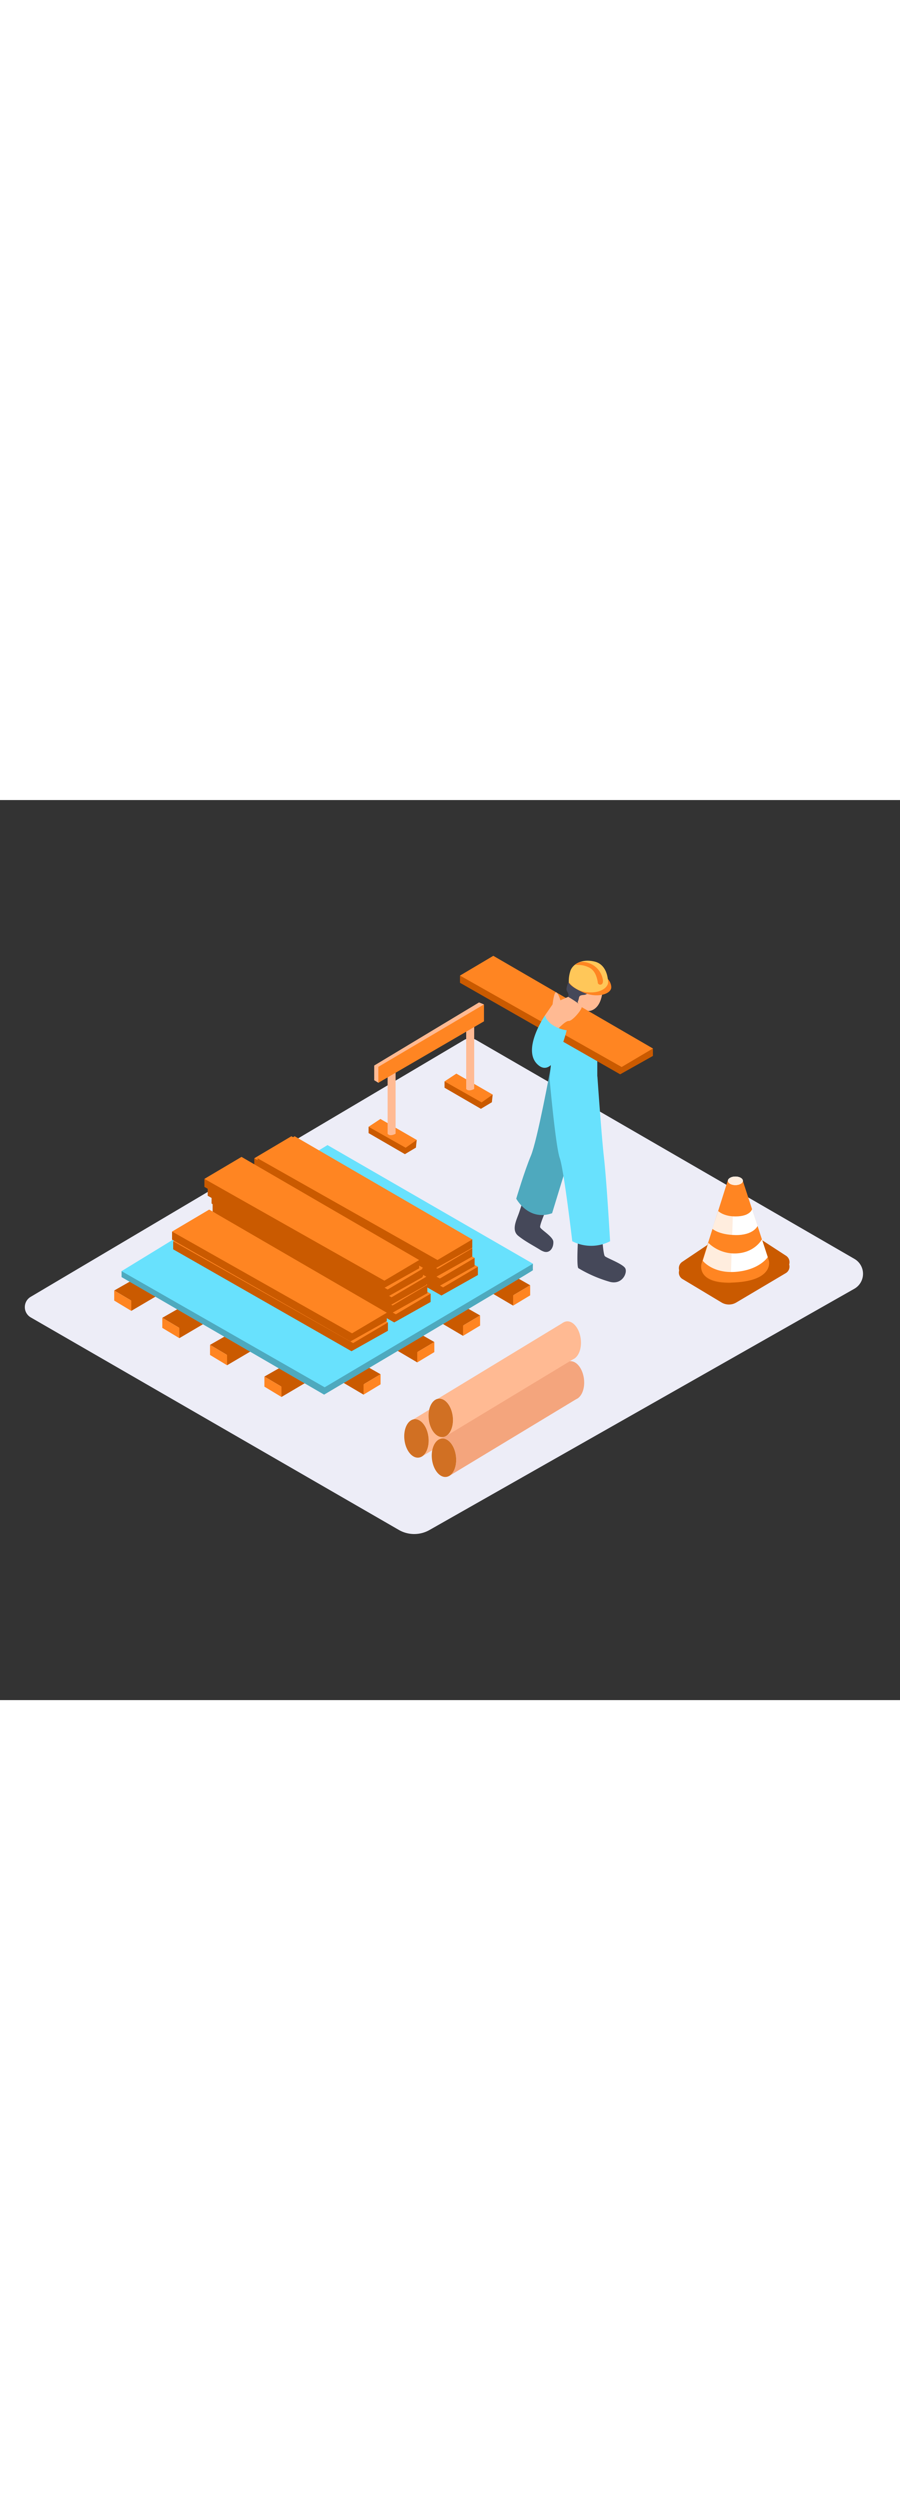 <svg id="_0030_construction_site" data-name="0030_construction_site" xmlns="http://www.w3.org/2000/svg" viewBox="0 0 500 500" data-imageid="construction-site-14" imageName="Construction Site" class="illustrations_image" style="width: 180px;"><rect x="0" y="0" width="500" height="500" fill="#333333" stroke="none"/><defs><style>.cls-1_construction-site-14{fill:#ededf7;}.cls-2_construction-site-14,.cls-9_construction-site-14{fill:#ca5a00;}.cls-10_construction-site-14,.cls-3_construction-site-14{fill:#ff8522;}.cls-4_construction-site-14{fill:#68e1fd;}.cls-10_construction-site-14,.cls-5_construction-site-14{isolation:isolate;}.cls-5_construction-site-14{opacity:0.25;}.cls-6_construction-site-14{fill:#ffba93;}.cls-7_construction-site-14{fill:#f4a57d;}.cls-8_construction-site-14{fill:#fff;}.cls-9_construction-site-14{opacity:0.86;}.cls-10_construction-site-14{opacity:0.15;}.cls-11_construction-site-14{fill:#454859;}.cls-12_construction-site-14{fill:#ffc759;}</style></defs><path id="Base_construction-site-14" class="cls-1_construction-site-14" d="M17.06,287.39l204.57,118.1a17.16,17.16,0,0,0,17,0l236-134a9.57,9.57,0,0,0,.06-16.59L264.56,133.29a6.64,6.64,0,0,0-6.7,0L17,276A6.63,6.63,0,0,0,14.68,285,6.7,6.7,0,0,0,17.06,287.39Z"/><g id="Wooden_Planks_construction-site-14" data-name="Wooden Planks"><polyline class="cls-2_construction-site-14" points="126.15 313.99 141.07 305.19 136.98 300.8 125.47 308.31"/><polyline class="cls-2_construction-site-14" points="116.68 302.65 134.04 292.74 140.32 299.92 126.15 308.26"/><polygon class="cls-3_construction-site-14" points="126.15 308.26 116.68 302.65 116.68 308.26 126.15 313.99 126.15 308.26"/><polyline class="cls-2_construction-site-14" points="99.64 298.93 114.55 290.15 110.47 285.76 98.97 293.27"/><polyline class="cls-2_construction-site-14" points="90.17 287.62 107.53 277.7 113.81 284.88 99.64 293.23"/><polygon class="cls-3_construction-site-14" points="99.64 293.23 90.17 287.62 90.17 293.23 99.64 298.93 99.64 293.23"/><polyline class="cls-2_construction-site-14" points="72.93 283.78 87.85 275 83.76 270.6 72.26 278.11"/><polyline class="cls-2_construction-site-14" points="63.45 272.45 80.83 262.55 87.11 269.72 72.93 278.06"/><polygon class="cls-3_construction-site-14" points="72.93 278.06 63.45 272.45 63.45 278.06 72.93 283.78 72.93 278.06"/><polyline class="cls-2_construction-site-14" points="156.37 331.6 171.28 322.8 167.19 318.41 155.7 325.92"/><polyline class="cls-2_construction-site-14" points="146.89 320.26 164.26 310.37 170.54 317.53 156.37 325.87"/><polygon class="cls-3_construction-site-14" points="156.37 325.87 146.89 320.26 146.89 325.87 156.37 331.6 156.37 325.87"/><polyline class="cls-2_construction-site-14" points="231.81 312.4 216.9 303.61 220.99 299.22 232.48 306.73"/><polyline class="cls-2_construction-site-14" points="241.29 301.07 223.91 291.16 217.64 298.34 231.81 306.68"/><polygon class="cls-3_construction-site-14" points="231.81 306.68 241.29 301.07 241.29 306.68 231.81 312.4 231.81 306.68"/><polyline class="cls-2_construction-site-14" points="257.24 297.65 242.33 288.86 246.42 284.48 257.91 291.99"/><polyline class="cls-2_construction-site-14" points="266.72 286.32 249.35 276.42 243.07 283.6 257.24 291.94"/><polygon class="cls-3_construction-site-14" points="257.24 291.94 266.72 286.32 266.72 291.94 257.24 297.65 257.24 291.94"/><polyline class="cls-2_construction-site-14" points="285.07 280.86 270.14 272.07 274.23 267.68 285.74 275.19"/><polyline class="cls-2_construction-site-14" points="294.54 269.54 277.18 259.63 270.9 266.81 285.07 275.15"/><polygon class="cls-3_construction-site-14" points="285.07 275.15 294.54 269.54 294.54 275.15 285.07 280.86 285.07 275.15"/><polyline class="cls-2_construction-site-14" points="201.97 330.31 187.05 321.52 191.14 317.12 202.63 324.64"/><polyline class="cls-2_construction-site-14" points="211.43 318.98 194.07 309.07 187.79 316.25 201.97 324.59"/><polygon class="cls-3_construction-site-14" points="201.97 324.59 211.43 318.98 211.43 324.59 201.97 330.31 201.97 324.59"/><path class="cls-4_construction-site-14 targetColor" d="M67.54,261.7V265L180.06,330.3s116.1-68.76,116-69.12,0-3.62,0-3.62" style="fill: rgb(104, 225, 253);"/><path class="cls-5_construction-site-14" d="M67.54,261.7V265L180.06,330.3s116.1-68.76,116-69.12,0-3.62,0-3.62"/><polygon class="cls-4_construction-site-14 targetColor" points="180.37 326.22 296.08 257.57 181.94 191.67 67.54 261.7 180.37 326.22" style="fill: rgb(104, 225, 253);"/><polyline class="cls-2_construction-site-14" points="146.17 214.16 146.17 218.62 245.24 275.25 265.49 263.86 265.49 259.27"/><polygon class="cls-3_construction-site-14" points="265.49 259.27 246.16 270.71 146.17 214.16 166.79 201.95 265.49 259.27"/><polyline class="cls-2_construction-site-14" points="144.36 209.26 144.36 213.72 243.41 270.34 263.67 258.96 263.67 254.36"/><polygon class="cls-3_construction-site-14" points="263.67 254.36 244.34 265.8 144.36 209.26 164.97 197.05 263.67 254.36"/><polyline class="cls-2_construction-site-14" points="119.94 229.13 119.94 233.59 219 290.2 239.24 278.83 239.24 274.22"/><polygon class="cls-3_construction-site-14" points="239.24 274.22 219.91 285.68 119.94 229.13 140.55 216.91 239.24 274.22"/><polyline class="cls-2_construction-site-14" points="118.12 224.22 118.12 228.68 217.18 285.29 237.42 273.92 237.42 269.31"/><polygon class="cls-3_construction-site-14" points="237.42 269.31 218.09 280.77 118.12 224.22 138.73 212.01 237.42 269.31"/><polyline class="cls-2_construction-site-14" points="96.21 245.12 96.21 249.58 195.27 306.19 215.51 294.82 215.51 290.21"/><polygon class="cls-3_construction-site-14" points="215.51 290.21 196.18 301.67 96.21 245.12 116.82 232.9 215.51 290.21"/><polyline class="cls-2_construction-site-14" points="95.59 239.71 95.59 244.17 194.65 300.77 214.89 289.41 214.89 284.8"/><polygon class="cls-3_construction-site-14" points="214.89 284.8 195.58 296.25 95.59 239.71 116.21 227.5 214.89 284.8"/><polyline class="cls-2_construction-site-14" points="143.08 203.89 143.08 208.35 242.14 264.96 262.38 253.59 262.38 248.99"/><polygon class="cls-3_construction-site-14" points="262.38 248.99 243.06 260.43 143.08 203.89 163.7 191.67 262.38 248.99"/><polyline class="cls-2_construction-site-14" points="141.27 198.99 141.27 203.45 240.32 260.06 260.57 248.69 260.57 244.08"/><polygon class="cls-3_construction-site-14" points="260.57 244.08 241.24 255.52 141.27 198.99 161.88 186.76 260.57 244.08"/><polyline class="cls-2_construction-site-14" points="117.54 219.69 117.54 224.15 216.6 280.77 236.84 269.39 236.84 264.79"/><polygon class="cls-3_construction-site-14" points="236.84 264.79 217.51 276.23 117.54 219.69 138.15 207.48 236.84 264.79"/><polyline class="cls-2_construction-site-14" points="115.72 214.78 115.72 219.24 214.78 275.86 235.02 264.48 235.02 259.88"/><polygon class="cls-3_construction-site-14" points="235.02 259.88 215.7 271.33 115.72 214.78 136.34 202.57 235.02 259.88"/><polyline class="cls-2_construction-site-14" points="143.08 198.99 143.08 203.45 242.14 260.06 262.38 248.69 262.38 244.08"/><polygon class="cls-3_construction-site-14" points="262.38 244.08 243.06 255.52 143.08 198.99 163.7 186.76 262.38 244.08"/><polyline class="cls-2_construction-site-14" points="115.38 215.35 115.38 219.81 214.44 276.42 234.69 265.05 234.69 260.44"/><polygon class="cls-3_construction-site-14" points="234.69 260.44 215.36 271.9 115.38 215.35 136 203.14 234.69 260.44"/><polyline class="cls-2_construction-site-14" points="113.56 210.44 113.56 214.9 212.62 271.51 232.86 260.14 232.86 255.53"/><polygon class="cls-3_construction-site-14" points="232.86 255.53 213.55 266.99 113.56 210.44 134.17 198.23 232.86 255.53"/></g><g id="Pipes_construction-site-14"><ellipse class="cls-6_construction-site-14" cx="302.46" cy="311.68" rx="6.72" ry="10.74" transform="translate(-34.25 37.36) rotate(-6.69)"/><ellipse class="cls-7_construction-site-14" cx="317.76" cy="322.42" rx="6.72" ry="10.74" transform="translate(-35.4 39.21) rotate(-6.69)"/><polyline class="cls-6_construction-site-14" points="229.57 344.08 299.08 301.88 306.04 321.35 234.17 364.79"/><ellipse class="cls-8_construction-site-14" cx="231.36" cy="354.63" rx="6.72" ry="10.74" transform="translate(-39.74 29.37) rotate(-6.69)"/><polyline class="cls-7_construction-site-14" points="244.87 354.8 314.38 312.61 321.34 332.08 249.46 375.53"/><ellipse class="cls-8_construction-site-14" cx="246.64" cy="365.36" rx="6.72" ry="10.74" transform="translate(-40.88 31.22) rotate(-6.69)"/><polyline class="cls-6_construction-site-14" points="243.09 332.67 312.6 290.47 319.56 309.94 247.68 353.39"/><ellipse class="cls-8_construction-site-14" cx="244.86" cy="343.22" rx="6.72" ry="10.74" transform="translate(-38.32 30.86) rotate(-6.69)"/><ellipse class="cls-6_construction-site-14" cx="315.98" cy="300.27" rx="6.72" ry="10.74" transform="translate(-32.83 38.86) rotate(-6.69)"/><ellipse class="cls-9_construction-site-14" cx="231.36" cy="354.63" rx="6.72" ry="10.74" transform="translate(-39.74 29.37) rotate(-6.69)"/><ellipse class="cls-9_construction-site-14" cx="246.64" cy="365.36" rx="6.72" ry="10.74" transform="translate(-40.88 31.22) rotate(-6.69)"/><ellipse class="cls-9_construction-site-14" cx="244.86" cy="343.22" rx="6.72" ry="10.74" transform="translate(-38.32 30.86) rotate(-6.69)"/></g><g id="Cone_construction-site-14"><path class="cls-2_construction-site-14" d="M409,279.15l27.56-16.35A4.21,4.21,0,0,0,438,257a4.27,4.27,0,0,0-1.34-1.4L413.9,240.8a7.09,7.09,0,0,0-7.8,0L379,259a4.22,4.22,0,0,0-1.14,5.85,4.15,4.15,0,0,0,1.32,1.25l21.54,12.93A8,8,0,0,0,409,279.15Z"/><path class="cls-2_construction-site-14" d="M409,276.68l27.56-16.35a4.21,4.21,0,0,0,1.48-5.77,4.27,4.27,0,0,0-1.34-1.4L413.9,238.33a7.08,7.08,0,0,0-7.8,0L379,256.55a4.22,4.22,0,0,0-1.14,5.85,4.15,4.15,0,0,0,1.32,1.25l21.54,12.93A8,8,0,0,0,409,276.68Z"/><path class="cls-3_construction-site-14" d="M404.38,211.17l-14.63,46.28s-3.57,11.74,18.38,10.55,19.05-12.08,19.05-12.08l-14.63-44.75"/><path class="cls-8_construction-site-14" d="M399,228.31s2.9,3,9.59,3c8.35,0,9.24-4.11,9.24-4.11l3.07,9.35s-2.2,5.28-12.36,5.11c-9.15-.15-12.73-3.44-12.73-3.44"/><path class="cls-8_construction-site-14" d="M393.53,246a21,21,0,0,0,14.83,5.88c10.86-.13,14.94-7.85,14.94-7.85l3.23,9.89s-4.66,7.23-18.06,8.19c-12.63.9-18.05-6.18-18.05-6.18"/><path class="cls-10_construction-site-14" d="M407.53,211.52H404.4L389.76,257.8s-3.32,10.94,16.21,10.62C406.4,249.44,407.35,230.49,407.53,211.52Z"/><ellipse class="cls-8_construction-site-14" cx="408.55" cy="211.52" rx="4.16" ry="2.38"/><ellipse class="cls-8_construction-site-14" cx="408.55" cy="211.52" rx="4.16" ry="2.38"/><ellipse class="cls-10_construction-site-14" cx="408.55" cy="211.52" rx="4.16" ry="2.38"/></g><g id="Sign_construction-site-14"><polyline class="cls-6_construction-site-14" points="210.2 157.06 207.9 155.65 207.9 147.48 266.13 112.42 268.87 113.53"/><polyline class="cls-2_construction-site-14" points="246.96 156.3 246.96 159.81 267.17 171.53 273.26 167.88 273.71 163.62"/><polygon class="cls-3_construction-site-14" points="253.53 151.97 273.71 163.62 267.57 167.96 246.96 156.3 253.53 151.97"/><polyline class="cls-2_construction-site-14" points="204.76 181.51 204.76 185.01 224.95 196.72 231.06 193.08 231.51 188.82"/><polygon class="cls-3_construction-site-14" points="211.34 177.16 231.51 188.82 225.36 193.15 204.76 181.51 211.34 177.16"/><path class="cls-6_construction-site-14" d="M259,126.86v33.63s1,1.77,4.44,0V125.05"/><path class="cls-6_construction-site-14" d="M215.34,151.81v33.58s1,1.77,4.43,0V150"/><polygon class="cls-3_construction-site-14" points="210.2 148.2 210.2 157.06 268.87 122.93 268.87 113.53 210.2 148.2"/></g><g id="Character_construction-site-14"><path class="cls-11_construction-site-14" d="M334.56,243.2s.58,9.15,1.45,10.16,9.89,4.24,11.32,6.7-1.57,9.31-8.4,7.62a73.32,73.32,0,0,1-17.6-7.62c-1.24-1,0-19.77,0-19.77Z"/><path class="cls-11_construction-site-14" d="M303.42,227.63s-3.7,8.4-3.33,9.7,7.14,5.18,7.32,8c.2,3.26-1.81,6.45-5.06,5.59a10,10,0,0,1-2.55-1.24c-4-2.47-8.28-4.66-11.92-7.62-4.06-3.31-.7-9.18.63-13.23q1.88-5.74,3.85-11.48h0Z"/><path class="cls-4_construction-site-14 targetColor" d="M305.94,148.74s-7.41,40.32-11,48.86-8.13,23.85-8.13,23.85,6.72,12.66,19.91,8.08l16.47-53.85" style="fill: rgb(104, 225, 253);"/><path class="cls-5_construction-site-14" d="M305.94,148.74s-7.41,40.32-11,48.86-8.13,23.85-8.13,23.85,6.72,12.66,19.91,8.08l16.47-53.85"/><path class="cls-4_construction-site-14 targetColor" d="M331.88,153.45s2.25,32.65,3.61,44.7c1.62,14.22,3.44,46.95,3.44,46.95a23,23,0,0,1-21,0s-4.62-39.54-6.95-46.19-5.63-43.8-5.63-43.8Z" style="fill: rgb(104, 225, 253);"/><path class="cls-4_construction-site-14 targetColor" d="M305.34,155.11l2.59-29.45,23.9,1.74v26c-7.54,9.7-26.49,1.66-26.49,1.66" style="fill: rgb(104, 225, 253);"/><path class="cls-6_construction-site-14" d="M334.9,101.77s.89,12.36-6.18,15.08-13.5-13.37-8.55-19.5"/><path class="cls-11_construction-site-14" d="M327.77,106.11c-.92-.09-.83,2-3.61,2.18s-2.32,1.24-2.78,2.7-.89,2.69-3,2.47a3.09,3.09,0,0,1-3-3.21,3.34,3.34,0,0,1,.19-1c.87-1.92-1-2.78-.86-4.34s1.4-6.25,4.47-6.77"/><path class="cls-3_construction-site-14" d="M335.9,98.05a7.11,7.11,0,0,1,3.71,5.88c0,4-8.14,6.26-15.64,2.93s-8.05-5.65-8.05-5.65"/><path class="cls-12_construction-site-14" d="M337.81,101.21s.16-9.66-7.5-11.49-12.69,1.92-13.59,5.75a17.68,17.68,0,0,0-.72,5.74,14.4,14.4,0,0,0,10.93,5.59C334.54,107.37,338,103.4,337.81,101.21Z"/><path class="cls-3_construction-site-14" d="M319.24,91.59c.22-.2,1.51,0,1.84,0a13.3,13.3,0,0,1,6.85,1.8c2.4,1.57,3.42,4.19,4,6.9a8.27,8.27,0,0,1,.21,1.41,1.44,1.44,0,0,0,1.87.76c1.31-.49.92-2.62.92-2.63a11.88,11.88,0,0,0-12.69-9.89A19.37,19.37,0,0,0,319.24,91.59Z"/><polyline class="cls-2_construction-site-14" points="255.55 97.51 255.55 101.51 344.54 152.36 362.73 142.15 362.73 138.01"/><polygon class="cls-3_construction-site-14" points="362.73 138.01 345.36 148.3 255.55 97.51 274.06 86.53 362.73 138.01"/><path class="cls-6_construction-site-14" d="M302.78,119.6l4.21-6.09s.81-7.41,2.08-6.66,2.26,4.4,2.26,4.4l4.33-1.93s7.41,4.3,7.51,5.72-5.24,7.85-7.24,7.68-7.55,6.09-7.55,6.09S303.09,123.09,302.78,119.6Z"/><path class="cls-4_construction-site-14 targetColor" d="M309.64,126.4c-3-1.31-6-3.52-6.86-6.79-1.32,2-13,20.06-3.62,27.72,8.33,6.85,14-13,15.66-19.41A21.71,21.71,0,0,1,309.64,126.4Z" style="fill: rgb(104, 225, 253);"/></g></svg>